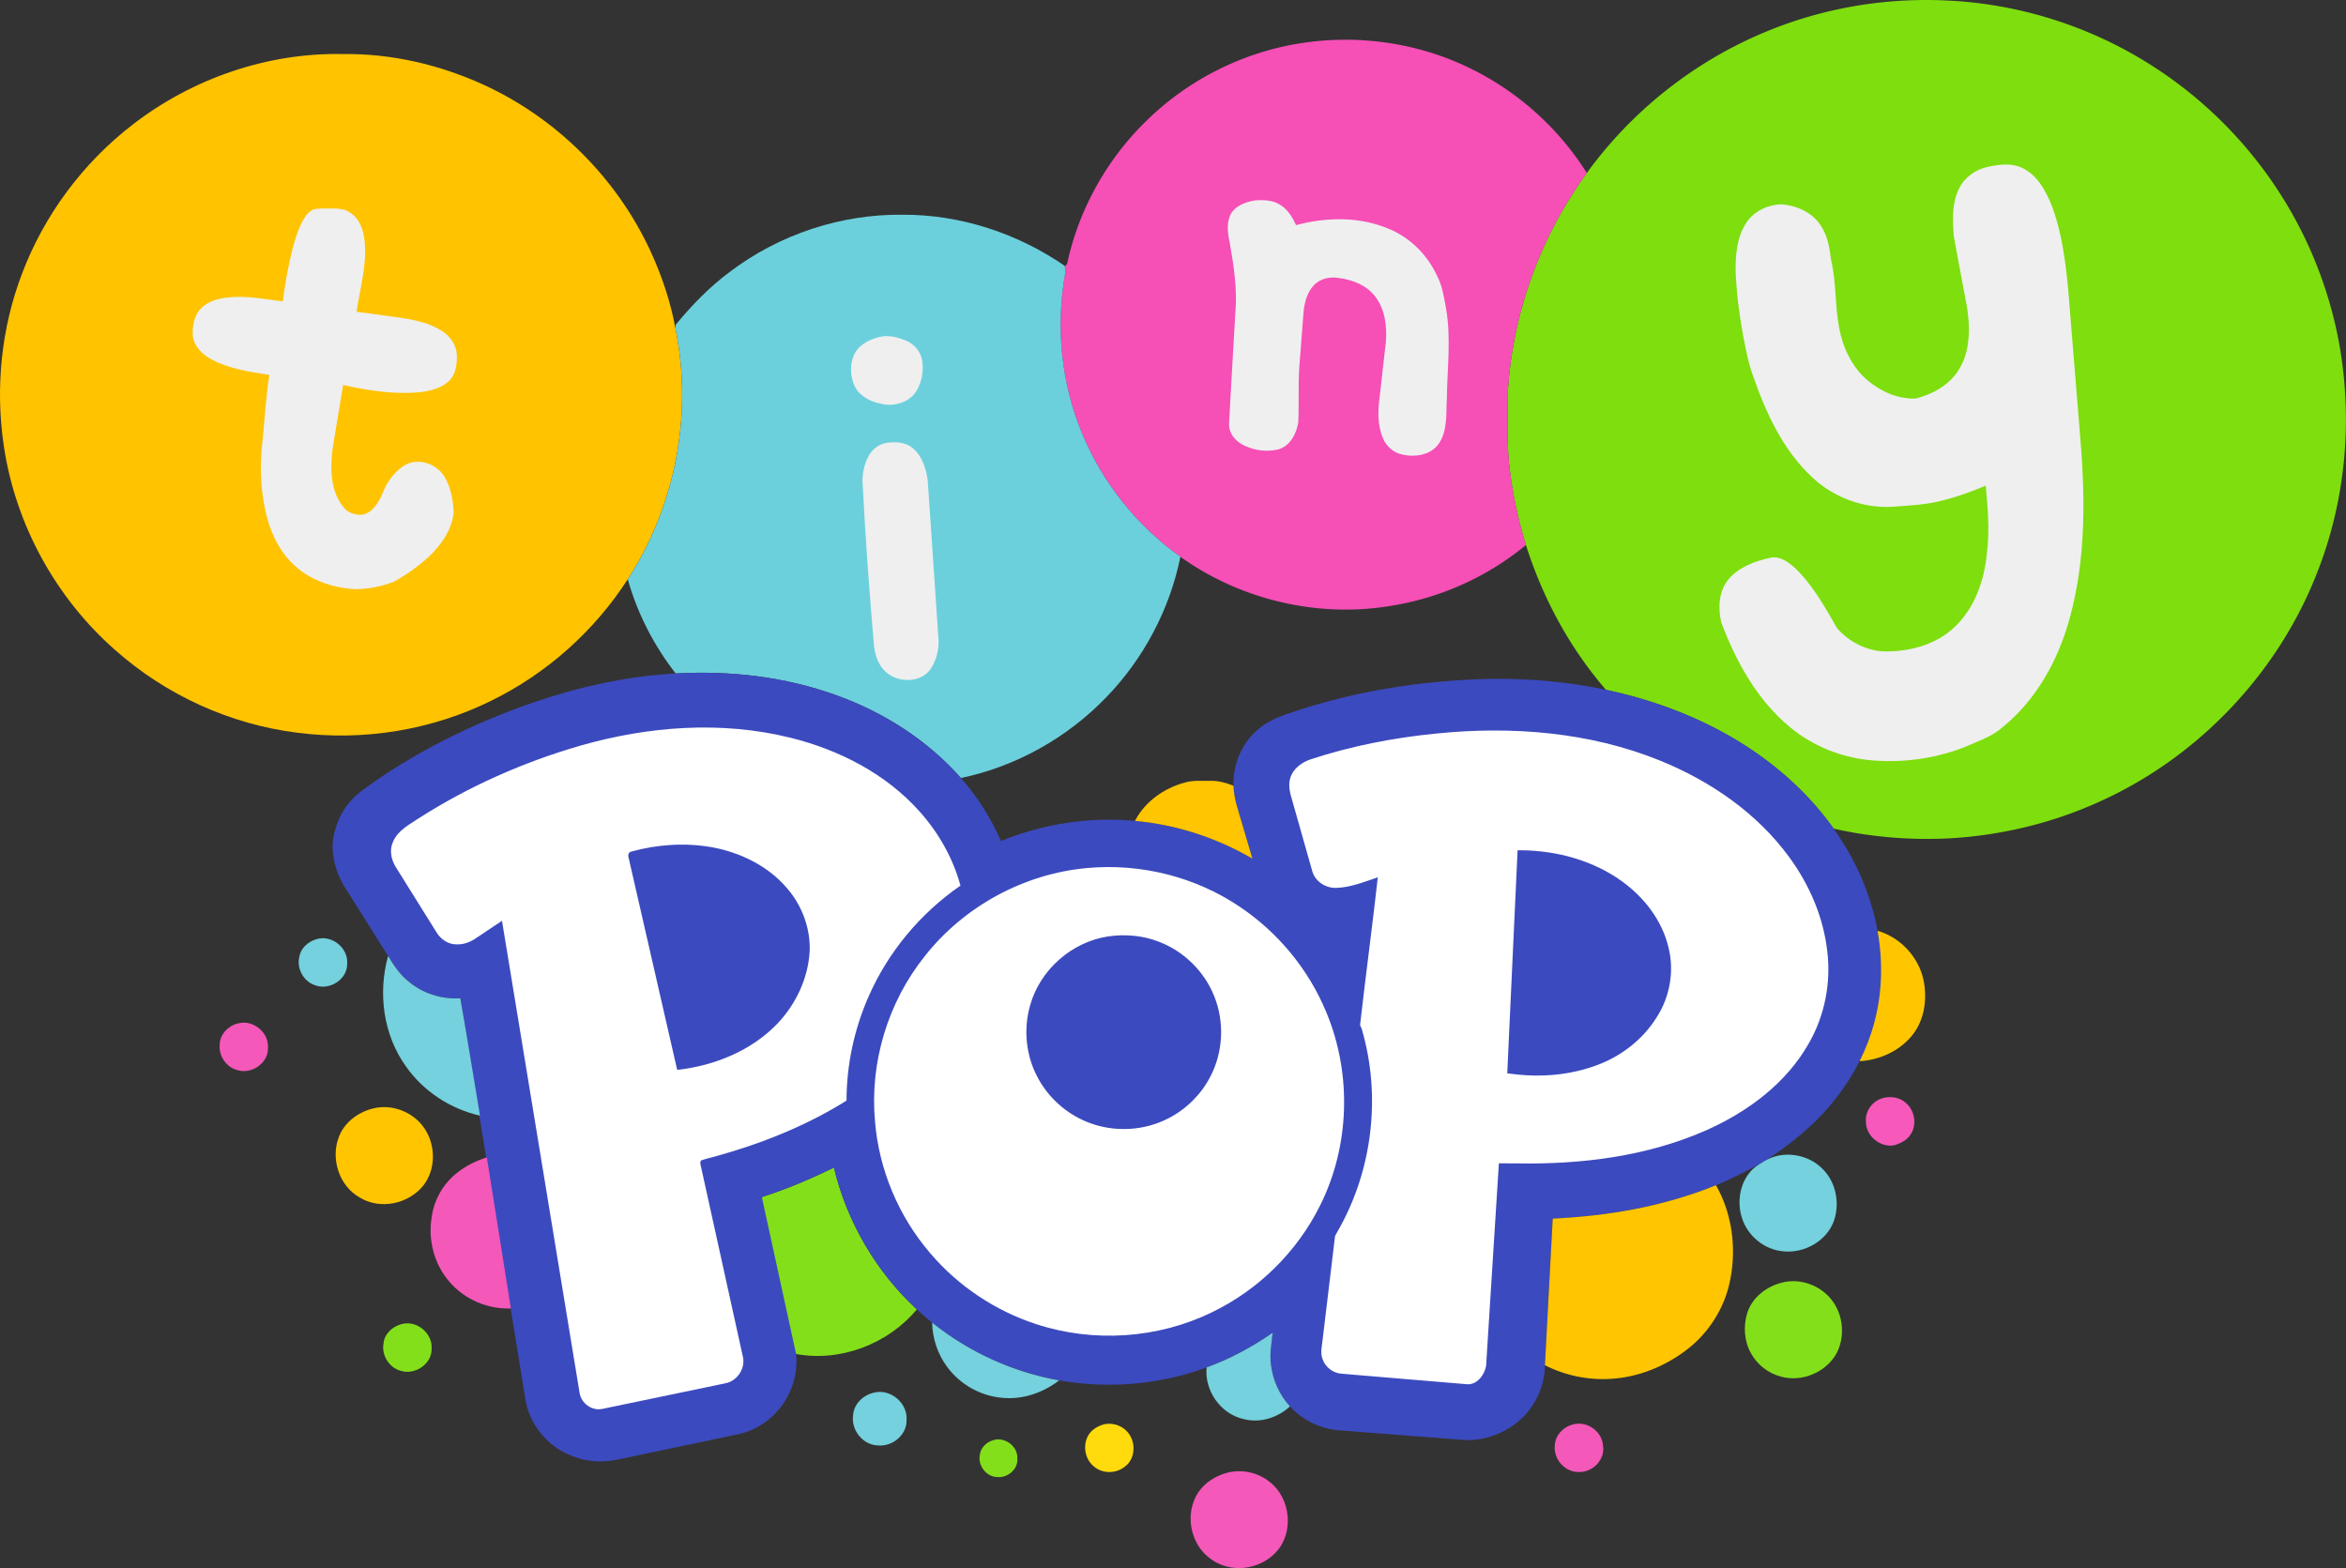<svg width="1524.5pt" height="1019pt" viewBox="0 0 1524.5 1019" xmlns="http://www.w3.org/2000/svg">
    <rect x="0" y="0" width="1524.5" height="1019" fill="#333333" stroke="none"/>
    <path d="M1223 713.76c5.24-1.66 11.46-.78 15.56 3.06 5.74 4.87 7.2 14.02 3.07 20.36-2.44 3.89-6.83 6-11.12 7.16-8.87 1.37-18.02-6.24-17.97-15.31-.67-6.83 4.03-13.24 10.46-15.27z" fill="#f659ba"/>
    <path d="M1220.2 604.9c15.37 4.48 27.6 18.11 30.13 33.96 1.88 11.33.01 23.74-7.03 33.06-8.18 10.75-21.47 16.9-34.8 17.7z" fill="#ffc600"/>
    <g fill="#84df1b">
        <path d="M495.072 777.92c16.07-5.219 31.718-11.71 46.848-19.212 8.34 35.17 27.346 67.663 53.866 92.219-18.655 22.447-49.608 34.312-78.453 28.99-18.647-34.28-26.71-71.194-22.261-101.997zM1156.997 833.781c12.671-3.793 27.274 1.726 34.53 12.733 6.438 9.518 7.296 22.561 2.004 32.782-6.717 12.485-22.602 19.11-36.224 15.317-8.195-2.13-15.389-7.741-19.47-15.151-4.383-7.772-5.034-17.384-2.523-25.869 2.998-9.932 11.896-17.115 21.683-19.812zM260.901 860.518c9.725-2.801 20.288 5.798 19.554 15.874.372 10.035-10.862 17.373-20.091 14.438-7.473-2.026-12.485-10.066-11.162-17.662.527-6.274 5.818-11.172 11.7-12.65zM645.353 935.932c7.493-2.47 16.091 3.855 15.74 11.772.661 7.08-6.315 12.877-13.094 12.164-7.07-.124-12.63-7.483-11.276-14.314.424-4.682 4.279-8.34 8.63-9.622z"/>
    </g>
    <path d="M1146.042 21.254c37.723-15.978 79.104-23.027 120-20.877 45.184 2.16 89.739 16.009 128.257 39.717 31.605 19.378 59.178 45.268 80.53 75.57 23.626 33.413 39.522 72.231 46.095 112.61 7.658 47.8 2.862 97.686-14.78 142.84-25.269 65.73-77.15 120.61-141.31 149.61-31.036 14.21-64.78 22.292-98.854 24.121-24.96 1.179-50.073-.847-74.454-6.366-19.047-26.788-45.03-48.223-73.946-63.643-23.192-12.392-48.275-21.104-73.968-26.55-23.647-27.264-41.144-59.747-52.016-94.121a271.64 271.64 0 0 1-10.273-47.159c-2.44-17.497-1.52-35.201-1.468-52.802 3.1-50.848 21.28-100.61 51.283-141.754 29.062-40.09 69.244-72.025 114.904-91.196" fill="#7ede0e"/>
    <path d="M844.498 28.22c38.095-6.191 78.122-.342 112.62 17.052 30.2 15.069 56.12 38.591 74.061 67.178-30.003 41.143-48.182 90.906-51.282 141.754-.052 17.601-.972 35.305 1.467 52.802a271.64 271.64 0 0 0 10.273 47.159c-25.455 21.042-56.75 34.922-89.408 39.8-46.941 7.482-96.54-4.475-135.161-32.121-28.204-20.06-50.672-48.11-63.86-80.117-13.683-32.721-17.249-69.41-10.986-104.26.3-1.509-.01-3.007-.362-4.465.393-.34 1.168-1.023 1.55-1.364 7.462-35.263 25.797-68.097 51.634-93.19 26.933-26.437 62.176-44.307 99.454-50.229" fill="#f64fb6"/>
    <path d="M86.209 80.97c38.787-30.014 87.847-46.953 136.98-45.836 31.253-.393 62.413 6.883 90.793 19.822 47.272 21.549 86.39 60.346 108.352 107.443 7.627 16.38 13.487 33.671 16.67 51.468 11.327 55.458-.176 115.132-31.057 162.549-21.734 33.713-52.75 61.359-88.777 78.98-38.705 19.12-83.104 26.323-125.88 20.773-43.728-5.426-85.595-24.525-118.512-53.793-38.715-34.013-64.935-81.957-72.355-132.98-5.53-37.383-1.613-76.211 11.885-111.557 14.407-38.105 39.635-72.014 71.9-96.87" fill="#ffc300"/>
    <path d="M474.36 176.589c32.111-24.288 72.356-37.65 112.631-37.041 37.289-.114 74.143 12.092 104.797 33.134l.072.32c.352 1.458.662 2.956.362 4.465-6.263 34.85-2.697 71.539 10.986 104.26 13.188 32.007 35.656 60.056 63.86 80.117-6.966 34.229-23.946 66.32-48.275 91.371-25.33 26.282-58.6 44.937-94.369 52.378-21.724-24.597-50.197-42.756-80.995-53.794-33.279-12.05-69.11-16.133-104.353-14.128-14.138-18.169-24.948-39.056-31.129-61.255 30.881-47.417 42.384-107.091 31.057-162.549.02-.703.072-2.129.093-2.832 10.47-12.702 21.993-24.638 35.263-34.446" fill="#6cd0dc"/>
    <path d="M345.286 456.946c30.23-10.48 61.793-17.538 93.79-19.275 35.243-2.005 71.074 2.078 104.353 14.128 30.798 11.038 59.271 29.197 80.995 53.794 10.728 12.185 19.575 26.034 25.983 40.968 27.429-11.255 57.566-15.864 87.113-13.105 26.86 2.408 53.06 10.966 76.345 24.556-2.377-7.885-4.672-15.802-6.997-23.698-2.201-7.782-5.126-15.502-5.302-23.688-.506-13.921 5.457-28.039 16.33-36.875 7.989-6.976 18.448-9.684 28.255-13.022 40.131-12.723 82.215-18.851 124.258-19.606 24.566-.113 49.195 2.016 73.244 7.162 25.693 5.447 50.776 14.16 73.968 26.551 28.917 15.42 54.9 36.855 73.947 63.643 11.554 16.278 20.504 34.467 25.693 53.773 6.314 23.43 7.09 48.564.775 72.087-4.672 17.693-13.229 34.27-24.443 48.698-12.929 16.743-29.413 30.416-47.261 41.65-1.044.62-2.078 1.25-3.111 1.881-9.198 4.92-18.438 9.787-28.143 13.653-33.64 13.745-69.905 20.019-106.088 21.703-1.685 31.76-3.4 63.52-5.064 95.279-.124 15.874-8.558 31.387-21.91 39.996-9.147 5.994-20.123 9.353-31.099 8.526-27.222-2.108-54.444-4.165-81.667-6.283-11.782-1.116-23.026-6.77-31.005-15.492-6.831-7.442-11.172-17.074-12.33-27.099-.992-6.935.393-13.87 1.096-20.752-13.301 9.25-27.667 17.032-42.921 22.54-30.437 11.296-63.88 13.994-95.826 8.433-30.086-5.353-58.672-18.447-82.536-37.526-3.369-2.821-6.707-5.663-9.942-8.62-26.52-24.555-45.526-57.048-53.866-92.218-15.13 7.503-30.778 13.993-46.848 19.212l22.261 101.996c2.036 18.748-8.061 38.013-24.525 47.149-3.722 2.225-7.741 3.645-11.876 4.727l-78.855 16.563c-10.604 2.45-22.034 1.685-31.976-2.863-14.8-6.087-25.983-20.06-28.618-35.841L299.12 648.733c-12.32.806-24.866-3.245-34.188-11.368-5.343-4.413-9.198-10.232-12.743-16.092-9.55-15.306-19.234-30.52-28.783-45.815-6.212-10.635-9.322-23.76-5.695-35.81 2.553-10.212 8.816-19.39 17.229-25.683 33.464-24.68 71.166-43.304 110.346-57.018" fill="#3c4abf"/>
    <g fill="#fff">
        <path d="M377.2 484.54c44.11-12.618 91.58-16.236 136.402-5.126 31.75 7.845 62.29 23.482 84.19 48.193 12.225 13.724 21.517 30.147 26.353 47.923-26.116 18.004-47.19 43.283-59.85 72.386-9.27 21.156-14.159 44.234-14.21 67.333-26.479 16.536-55.768 28.173-85.812 36.41-2.935.848-5.973 1.395-8.816 2.542-.434.89-.496 1.83-.186 2.832l27.47 124.599c1.85 7.658-3.792 15.999-11.512 17.342l-79.663 16.577c-6.831 1.561-13.807-3.493-14.913-10.293L326.216 598.4c-.107.07-.247.18-.432.306-5.87 3.74-11.513 7.813-17.363 11.575-3.524 2.242-7.679 3.627-11.885 3.41-5.26.052-10.066-3.245-12.753-7.617-8.847-14.252-17.797-28.442-26.644-42.694-2.997-4.857-4.258-11.14-1.685-16.442 3.1-7.338 10.532-11.08 16.805-15.276 32.431-20.7 67.994-36.44 104.942-47.127m33.092 68.862c-1.953.279-2.356 2.47-1.788 4.072l31.553 137.807c24.277-2.698 48.523-12.506 65.514-30.468 11.823-12.65 19.657-29.351 20.577-46.745.547-14.717-4.9-29.393-14.449-40.544-12.35-14.697-30.54-23.574-49.225-26.964-17.311-3.028-35.284-1.84-52.182 2.842zM933.4 476.686c48.863-4.94 99.474-1.044 145.289 17.57 32.7 13.228 63.012 34.064 83.993 62.743 13.094 17.89 22.22 38.943 24.72 61.07 2.512 20.422-1.55 41.578-11.72 59.488-14.654 26.251-39.892 44.957-66.97 56.977-38.456 16.98-81.078 22.251-122.8 21.497l-11.896-.042-8.31 131.689c-1.084 5.943-6.056 12.619-12.794 11.844l-80.706-6.77c-5.767-.217-11.12-4.258-12.846-9.766-1.468-3.855-.341-7.948.062-11.875l8.135-67.906c.173-.413.593-1.082 1.714-3.106 22.634-39.294 28.421-87.827 15.657-131.337-.66-1.686-1.007-2.134-1.091-2.844 3.299-29.184 8.414-67.718 11.498-95.783-8.538 2.835-17.683 6.656-27.17 6.873-6.79.155-13.529-4.186-15.41-10.852l-12.929-45.64c-1.447-4.805-2.914-9.983-1.354-14.954 1.82-6.077 7.431-10.16 13.229-12.112 26.468-8.682 53.98-14.035 81.698-16.764m46.05 220.838c.73.075 1.667.182 2.856.336 18.903 2.49 38.57.878 56.429-6.025 15.43-5.912 29.093-16.65 37.836-30.747 8.527-13.187 11.514-29.858 7.731-45.133-4.093-17.6-15.75-32.72-30.23-43.18-18.748-13.57-42.063-19.905-65.028-20.215l-2.87-.01z"/>
        <path d="M706.38 564.11c34.716-3.225 70.465 5.643 99.362 25.238 24.98 16.753 44.874 40.988 56.274 68.82 16.515 39.79 15.13 86.67-4.186 125.23-14.913 30.044-40.048 54.848-70.278 69.389-35.16 17.187-76.996 19.905-114.16 7.73-26.644-8.66-50.818-24.814-68.956-46.166-20.525-23.915-33.35-54.362-35.841-85.79-3.473-38.075 8.392-77.224 32.255-107.071 25.435-32.432 64.46-53.69 105.53-57.38m13.54 44.45c-23.44 3.608-43.883 21.528-50.394 44.348-4.692 15.833-2.883 33.527 5.147 47.986 6.925 12.722 18.386 22.86 31.822 28.245 16.949 6.873 36.896 5.974 53.09-2.563 11.431-5.932 20.96-15.43 26.882-26.86 8.413-15.968 9.332-35.625 2.563-52.327-6.356-16.04-19.626-29.124-35.728-35.314-10.542-4.207-22.2-5.168-33.382-3.514z"/>
    </g>
    <g fill="#ffc500">
        <path d="M769.952 508.539c5.384-1.582 11.037-1.013 16.577-1.106 5.188-.145 10.242 1.302 15.037 3.193.176 8.186 3.1 15.906 5.302 23.688 2.325 7.896 4.62 15.813 6.997 23.698-23.285-13.59-49.484-22.148-76.345-24.556 6.511-12.557 18.944-21.29 32.432-24.917zM243.414 720.117c13.084-2.842 27.43 3.72 33.816 15.481 5.943 10.656 5.54 24.939-2.046 34.695-9.529 12.123-28.173 16.123-41.464 7.875-13.363-7.482-18.985-25.114-13.55-39.221 3.66-9.88 13.157-16.68 23.244-18.83zM1009 791.924c36.183-1.684 72.448-7.958 106.089-21.703 10.397 18.22 13.301 40.182 9.425 60.687-3.39 18.675-14.2 35.852-29.527 47.055-13.952 10.397-30.819 17.084-48.264 18.097-14.697.92-29.662-2.17-42.787-8.857 1.664-31.76 3.38-63.52 5.064-95.279z"/>
    </g>
    <g fill="#74d1dd">
        <path d="M205.092 610.504c10.004-3.535 21.352 5.23 20.505 15.77.258 10.357-11.813 17.705-21.104 13.912-7.225-2.47-11.73-10.697-10.046-18.118.806-5.59 5.426-9.91 10.645-11.564zM263.857 693.111c-14.78-20.473-18.386-47.737-11.668-71.838 3.545 5.86 7.4 11.678 12.743 16.091 9.322 8.124 21.869 12.175 34.188 11.369 4.475 25.383 8.516 50.848 12.784 76.272-19.181-4.31-36.72-15.781-48.047-31.894zM1146.352 754.687c12.01-7.555 28.938-4.857 38.508 5.447 8.268 8.526 10.697 21.714 7.018 32.855-4.548 13.415-19.399 21.714-33.217 20.184-12.143-1.065-23.057-10.025-26.674-21.631-4.093-12.36-.373-28.039 11.254-34.974 1.034-.63 2.067-1.26 3.111-1.88zM605.728 859.546c23.864 19.079 52.45 32.173 82.536 37.527-10.48 8.04-23.854 12.67-37.113 11.296-14.046-1.2-27.398-8.754-35.697-20.133-6.13-8.247-9.519-18.427-9.726-28.69zM784.09 888.64c15.254-5.51 29.62-13.292 42.921-22.541-.703 6.883-2.088 13.817-1.095 20.752 1.157 10.025 5.498 19.657 12.33 27.099-7.855 7.368-19.441 11.017-29.993 8.268-14.955-3.225-25.662-18.428-24.163-33.579zM567.954 905.01c10.738-2.729 22.024 6.852 21.156 17.88.258 9.694-9.354 17.414-18.696 16.422-9.695-.259-17.415-9.984-16.06-19.482.36-7.42 6.593-13.28 13.6-14.82z"/>
    </g>
    <g fill="#f458b9">
        <path d="M154.42 665.145c9.818-2.925 20.504 5.715 19.719 15.916.31 9.921-10.821 17.27-19.978 14.355-7.09-1.881-12.112-9.167-11.389-16.464.041-6.666 5.385-12.257 11.648-13.807zM297.652 761.674c5.56-4.32 11.979-7.462 18.707-9.519 5.24 32.71 10.438 65.42 15.637 98.131-14.935.651-29.962-5.777-39.739-17.084-9.931-11.193-14.148-26.953-11.812-41.66 1.405-11.74 7.75-22.768 17.207-29.868zM1022.539 925.597c8.898-2.294 18.551 4.672 19.15 13.839 1.51 8.991-6.552 17.31-15.43 17.145-9.012.435-16.835-8.175-15.915-17.083.175-6.832 5.736-12.454 12.195-13.9zM798.424 956.809c9.209-1.974 19.234.175 26.572 6.16 13.787 10.52 16.143 33.247 4.03 45.887-10.49 11.337-29.413 13.714-41.96 4.434-12.402-8.465-16.804-26.096-10.531-39.583 3.958-8.806 12.68-14.707 21.89-16.898z"/>
    </g>
    <path d="M716.706 925.804c6.593-1.881 14.148 1.106 17.6 7.028 3.896 6.376 2.884 15.895-3.462 20.36-5.643 4.506-14.345 4.65-19.885-.104-6.604-5.147-7.834-15.885-2.366-22.272 2.129-2.418 5.043-4.092 8.113-5.012z" fill="#ffda0c"/>
    <g fill="#efefef">
        <path d="M1291.869 108.388c7.452-1.581 15.689-2.635 22.747.982 9.167 4.63 14.51 14.076 18.262 23.233 6.894 17.652 9.281 36.648 11.09 55.385 2.5 30.354 4.888 60.718 7.41 91.072 3.669 41.299 4.62 83.765-6.79 124.02-7.462 26.53-21.538 51.85-43.138 69.41-6.356 5.757-14.614 8.568-22.314 11.978-19.388 8.155-40.73 11.307-61.658 9.746-19.689-1.436-38.901-8.93-54.125-21.528-21.404-17.58-35.16-42.58-44.802-68.128-2.222-9.487-1.726-20.587 4.878-28.318 6.77-7.885 17.032-11.544 26.892-13.756 6.211-1.395 11.844 2.78 16.195 6.708 11.554 11.1 19.337 25.33 27.284 39.056 7.917 9.084 19.678 15.058 31.842 15.1 16.04.02 32.814-4.631 44.606-15.958 13.043-12.371 19.275-30.344 20.908-47.913 1.84-14.593.6-29.3-.775-43.862-10.17 4.32-20.65 8.01-31.45 10.428-9.539 2.191-19.367 2.501-29.082 3.287-19.017 1.116-38.167-5.974-52.047-18.986-19.058-17.621-30.23-41.867-38.58-66.02-3.194-8.474-4.745-17.404-6.481-26.25-2.563-13.653-4.258-27.471-4.868-41.351-.175-10.945.755-22.665 6.976-32.038 4.93-7.483 13.839-11.607 22.634-11.937 9.777.806 19.905 5.043 25.465 13.476 4.662 6.635 5.964 14.82 6.946 22.696 3.482 14.655 2.439 29.9 5.332 44.647 2.501 12.805 8.454 25.373 18.645 33.827 8.578 7.193 19.512 11.957 30.83 11.637 8.763-2.212 17.3-6.273 23.625-12.857 5.426-5.632 8.826-13.022 10.16-20.69 1.921-10.728.743-21.756-1.479-32.349-2.397-13.094-5.002-26.158-7.307-39.273-.899-10.418-1.436-21.538 3.297-31.201 3.556-7.442 10.893-12.578 18.872-14.273zM799.365 139.92c2.904-6.036 9.787-8.62 15.988-9.663 5.85-.496 12.288-.238 17.25 3.307 4.547 3.028 7.358 7.886 9.61 12.733 20.164-5.385 42.354-5.674 61.67 3.007 13.25 5.83 23.915 16.815 29.96 29.91 3.432 6.552 4.528 13.931 5.82 21.124 3.441 19.565.744 39.439.537 59.127-.558 9.612.537 20.215-5.075 28.638-5.022 7.586-15.326 9.167-23.646 7.348-5.767-1.126-10.655-5.343-12.846-10.748-3.494-8.33-3.339-17.683-2.12-26.478 1.365-12.061 2.73-24.122 4.073-36.173.796-10.149-.59-21.155-6.966-29.434-5.57-7.245-14.624-10.8-23.45-11.926-5.736-1.044-12.175.268-16.298 4.588-4.403 4.62-6.16 11.11-6.77 17.312-.806 10.014-1.56 20.05-2.315 30.074-1.436 13.87-.517 27.833-1.106 41.733-1.167 7.348-5.198 15.337-12.815 17.61-6.46 1.562-13.487 1.096-19.657-1.363-6.697-2.233-13.084-8.082-12.516-15.689 1.24-23.843 2.718-47.665 4.051-71.508 1.354-15.016-.868-30.064-3.482-44.823-1.313-6.097-2.408-12.774.103-18.706zM197.64 141.915c1.733-2.847 4.382-5.821 7.855-6.162 2.848-.328 7.819-.257 11.33-.265 3.525.008 6.974.443 10.094 2.344 6.842 3.814 9.374 12.01 10.077 19.327 1.499 15.358-3.08 30.354-5.312 45.412 9.188 1.199 18.355 2.542 27.532 3.783 9.684 1.384 19.678 3.317 28.008 8.743 5.281 3.38 9.291 9.022 9.632 15.42.207 5.694-.434 12.05-4.475 16.443-4.547 4.857-11.306 6.686-17.672 7.689-17.363 2.036-34.798-.713-51.748-4.423-2.305 14.097-4.692 28.183-6.945 42.29-1.447 12.588-1.24 26.85 7.255 37.103 2.512 3.638 7.214 4.868 11.4 4.971 7.12-.827 11.172-7.823 13.849-13.745 2.563-7.028 7.1-13.467 13.28-17.746 9.436-6.717 23.388-1.57 28.039 8.537 3.349 6.5 4.63 13.89 4.981 21.146-1.074 11.554-8.195 21.548-16.463 29.258-6.76 6.201-14.325 11.555-22.365 15.947-7.762 3.09-16.133 4.744-24.484 4.92-15.647-.672-31.687-6.284-42.59-17.87-10.48-10.872-15.616-25.734-17.849-40.41-1.581-10.655-1.995-21.507-1.054-32.235 1.767-16.257 2.511-32.627 5.012-48.791-13.032-1.964-26.498-3.896-38.177-10.397-5.664-3.132-10.914-8.34-11.575-15.09-.372-6.335.899-13.383 5.622-17.992 4.475-4.341 10.79-6.119 16.846-6.77 12.082-1.478 24.112 1.127 36.08 2.501 1.27-10.738 3.214-21.404 5.715-31.935 1.932-7.565 4.04-15.254 8.102-22.003zM573.008 218.662c5.395-.888 10.914.724 15.885 2.75 5.353 2.315 9.58 7.265 10.397 13.125.992 6.697-.29 13.88-3.845 19.688-4.733 7.493-14.738 10.252-23.047 8.113-7.142-1.333-14.469-5.219-17.404-12.216-2.698-6.635-2.842-14.686.765-21.021 3.607-6.098 10.603-9.023 17.249-10.439zM576.015 287.835c5.891-.94 12.537-.527 17.28 3.503 6.036 5.168 8.516 13.27 9.57 20.887 2.316 34.064 4.579 68.129 6.915 102.193.713 6.976-1.117 14.22-4.889 20.122-6.273 9.301-20.866 9.436-28.927 2.429-5.085-4.31-7.297-11.028-8.041-17.456-2.915-34.416-5.54-68.862-7.235-103.36-.754-6.925.59-14.087 3.98-20.174 2.356-4.207 6.552-7.359 11.347-8.144z"/>
    </g>
</svg>
